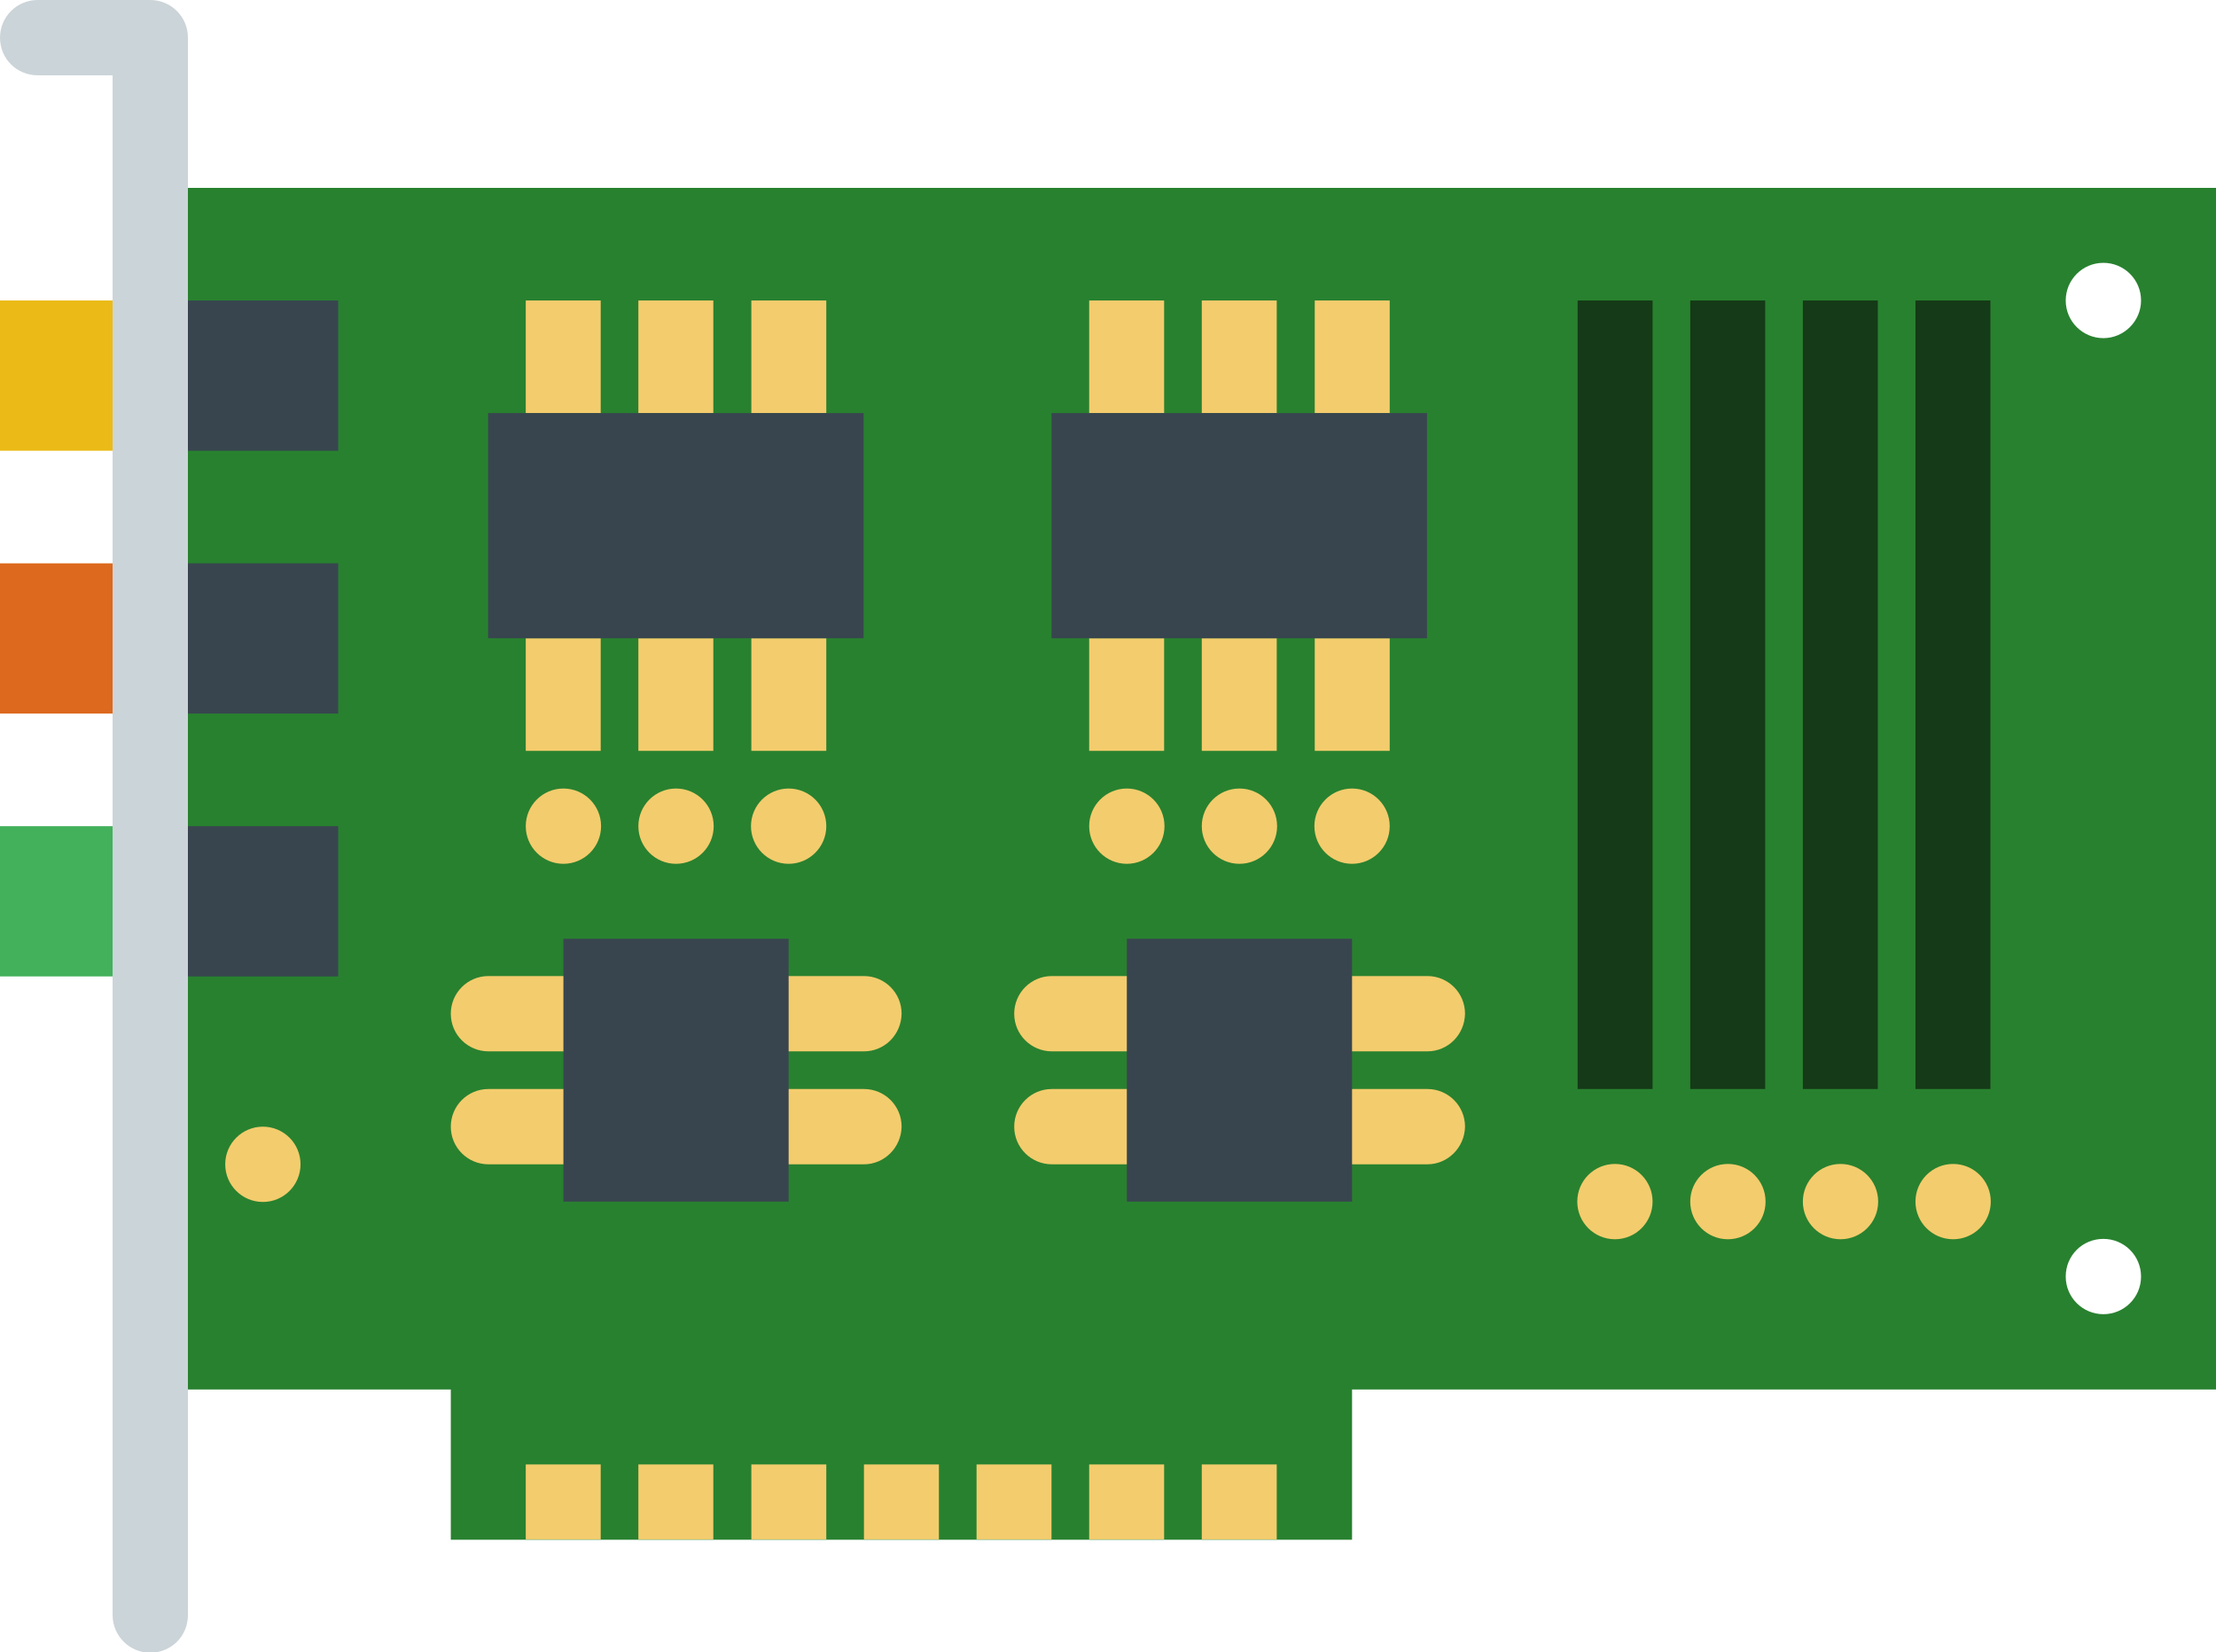 <?xml version="1.0" encoding="utf-8"?>
<!-- Generator: Adobe Illustrator 18.0.0, SVG Export Plug-In . SVG Version: 6.00 Build 0)  -->
<!DOCTYPE svg PUBLIC "-//W3C//DTD SVG 1.1//EN" "http://www.w3.org/Graphics/SVG/1.1/DTD/svg11.dtd">
<svg version="1.1" id="Capa_1" xmlns="http://www.w3.org/2000/svg" xmlns:xlink="http://www.w3.org/1999/xlink" x="0px" y="0px"
	 width="612px" height="456.4px" viewBox="0 167.8 612 456.4" enable-background="new 0 167.8 612 456.4" xml:space="preserve">
<circle fill="#1081E0" cx="72.6" cy="520.5" r="10.4"/>
<path fill="#28812F" d="M41.5,219.7v331.9h83v41.5h248.9v-41.5H612V219.7H41.5z M580.9,530.8c-5.7,0-10.4-4.6-10.4-10.4
	s4.6-10.4,10.4-10.4c5.7,0,10.4,4.6,10.4,10.4S586.6,530.8,580.9,530.8z M580.9,261.2c-5.7,0-10.4-4.6-10.4-10.4
	c0-5.7,4.6-10.4,10.4-10.4c5.7,0,10.4,4.6,10.4,10.4C591.3,256.5,586.6,261.2,580.9,261.2z"/>
<path fill="#CBD4D8" d="M41.5,167.8H10.4c-5.7,0-10.4,4.6-10.4,10.4s4.6,10.4,10.4,10.4h20.7v425.3c0,5.7,4.6,10.4,10.4,10.4
	s10.4-4.6,10.4-10.4V178.2C51.9,172.4,47.2,167.8,41.5,167.8z"/>
<rect y="250.8" fill="#EBBA16" width="31.1" height="41.5"/>
<rect x="51.9" y="250.8" fill="#38454F" width="41.5" height="41.5"/>
<rect y="323.4" fill="#DC691D" width="31.1" height="41.5"/>
<rect x="51.9" y="323.4" fill="#38454F" width="41.5" height="41.5"/>
<rect y="396" fill="#43B05C" width="31.1" height="41.5"/>
<rect x="51.9" y="396" fill="#38454F" width="41.5" height="41.5"/>
<g>
	<rect x="145.2" y="572.3" fill="#F3CC6D" width="20.7" height="20.7"/>
	<rect x="176.3" y="572.3" fill="#F3CC6D" width="20.7" height="20.7"/>
	<rect x="207.5" y="572.3" fill="#F3CC6D" width="20.7" height="20.7"/>
	<rect x="238.6" y="572.3" fill="#F3CC6D" width="20.7" height="20.7"/>
	<rect x="269.7" y="572.3" fill="#F3CC6D" width="20.7" height="20.7"/>
	<rect x="300.8" y="572.3" fill="#F3CC6D" width="20.7" height="20.7"/>
	<rect x="331.9" y="572.3" fill="#F3CC6D" width="20.7" height="20.7"/>
</g>
<g>
	<rect x="529" y="250.8" fill="#153A17" width="20.7" height="217.8"/>
	<rect x="497.9" y="250.8" fill="#153A17" width="20.7" height="217.8"/>
	<rect x="466.8" y="250.8" fill="#153A17" width="20.7" height="217.8"/>
	<rect x="435.7" y="250.8" fill="#153A17" width="20.7" height="217.8"/>
</g>
<rect x="300.8" y="250.8" fill="#F3CC6D" width="20.7" height="31.1"/>
<rect x="331.9" y="250.8" fill="#F3CC6D" width="20.7" height="31.1"/>
<rect x="363.1" y="250.8" fill="#F3CC6D" width="20.7" height="31.1"/>
<rect x="300.8" y="344.1" fill="#F3CC6D" width="20.7" height="31.1"/>
<rect x="331.9" y="344.1" fill="#F3CC6D" width="20.7" height="31.1"/>
<rect x="363.1" y="344.1" fill="#F3CC6D" width="20.7" height="31.1"/>
<rect x="145.2" y="250.8" fill="#F3CC6D" width="20.7" height="31.1"/>
<rect x="176.3" y="250.8" fill="#F3CC6D" width="20.7" height="31.1"/>
<rect x="207.5" y="250.8" fill="#F3CC6D" width="20.7" height="31.1"/>
<rect x="145.2" y="344.1" fill="#F3CC6D" width="20.7" height="31.1"/>
<rect x="176.3" y="344.1" fill="#F3CC6D" width="20.7" height="31.1"/>
<rect x="207.5" y="344.1" fill="#F3CC6D" width="20.7" height="31.1"/>
<circle fill="#F3CC6D" cx="217.8" cy="396" r="10.4"/>
<circle fill="#F3CC6D" cx="72.6" cy="489.4" r="10.4"/>
<circle fill="#F3CC6D" cx="186.7" cy="396" r="10.4"/>
<circle fill="#F3CC6D" cx="155.6" cy="396" r="10.4"/>
<path fill="#F3CC6D" d="M238.6,458.2h-20.7c-5.7,0-10.4-4.6-10.4-10.4c0-5.7,4.6-10.4,10.4-10.4h20.7c5.7,0,10.4,4.6,10.4,10.4
	C248.9,453.6,244.3,458.2,238.6,458.2z"/>
<path fill="#F3CC6D" d="M238.6,489.4h-20.7c-5.7,0-10.4-4.6-10.4-10.4c0-5.7,4.6-10.4,10.4-10.4h20.7c5.7,0,10.4,4.6,10.4,10.4
	C248.9,484.7,244.3,489.4,238.6,489.4z"/>
<path fill="#F3CC6D" d="M155.6,458.2h-20.7c-5.7,0-10.4-4.6-10.4-10.4c0-5.7,4.6-10.4,10.4-10.4h20.7c5.7,0,10.4,4.6,10.4,10.4
	C166,453.6,161.3,458.2,155.6,458.2z"/>
<path fill="#F3CC6D" d="M155.6,489.4h-20.7c-5.7,0-10.4-4.6-10.4-10.4c0-5.7,4.6-10.4,10.4-10.4h20.7c5.7,0,10.4,4.6,10.4,10.4
	C166,484.7,161.3,489.4,155.6,489.4z"/>
<circle fill="#F3CC6D" cx="373.4" cy="396" r="10.4"/>
<circle fill="#F3CC6D" cx="342.3" cy="396" r="10.4"/>
<circle fill="#F3CC6D" cx="446" cy="499.7" r="10.4"/>
<circle fill="#F3CC6D" cx="477.2" cy="499.7" r="10.4"/>
<circle fill="#F3CC6D" cx="508.3" cy="499.7" r="10.4"/>
<circle fill="#F3CC6D" cx="539.4" cy="499.7" r="10.4"/>
<circle fill="#F3CC6D" cx="311.2" cy="396" r="10.4"/>
<path fill="#F3CC6D" d="M394.2,458.2h-20.7c-5.7,0-10.4-4.6-10.4-10.4c0-5.7,4.6-10.4,10.4-10.4h20.7c5.7,0,10.4,4.6,10.4,10.4
	C404.5,453.6,399.9,458.2,394.2,458.2z"/>
<path fill="#F3CC6D" d="M394.2,489.4h-20.7c-5.7,0-10.4-4.6-10.4-10.4c0-5.7,4.6-10.4,10.4-10.4h20.7c5.7,0,10.4,4.6,10.4,10.4
	C404.5,484.7,399.9,489.4,394.2,489.4z"/>
<path fill="#F3CC6D" d="M311.2,458.2h-20.7c-5.7,0-10.4-4.6-10.4-10.4c0-5.7,4.6-10.4,10.4-10.4h20.7c5.7,0,10.4,4.6,10.4,10.4
	C321.6,453.6,316.9,458.2,311.2,458.2z"/>
<path fill="#F3CC6D" d="M311.2,489.4h-20.7c-5.7,0-10.4-4.6-10.4-10.4c0-5.7,4.6-10.4,10.4-10.4h20.7c5.7,0,10.4,4.6,10.4,10.4
	C321.6,484.7,316.9,489.4,311.2,489.4z"/>
<rect x="290.4" y="281.9" fill="#38454F" width="103.7" height="62.2"/>
<rect x="134.8" y="281.9" fill="#38454F" width="103.7" height="62.2"/>
<rect x="155.6" y="427.1" fill="#38454F" width="62.2" height="72.6"/>
<rect x="311.2" y="427.1" fill="#38454F" width="62.2" height="72.6"/>
</svg>
